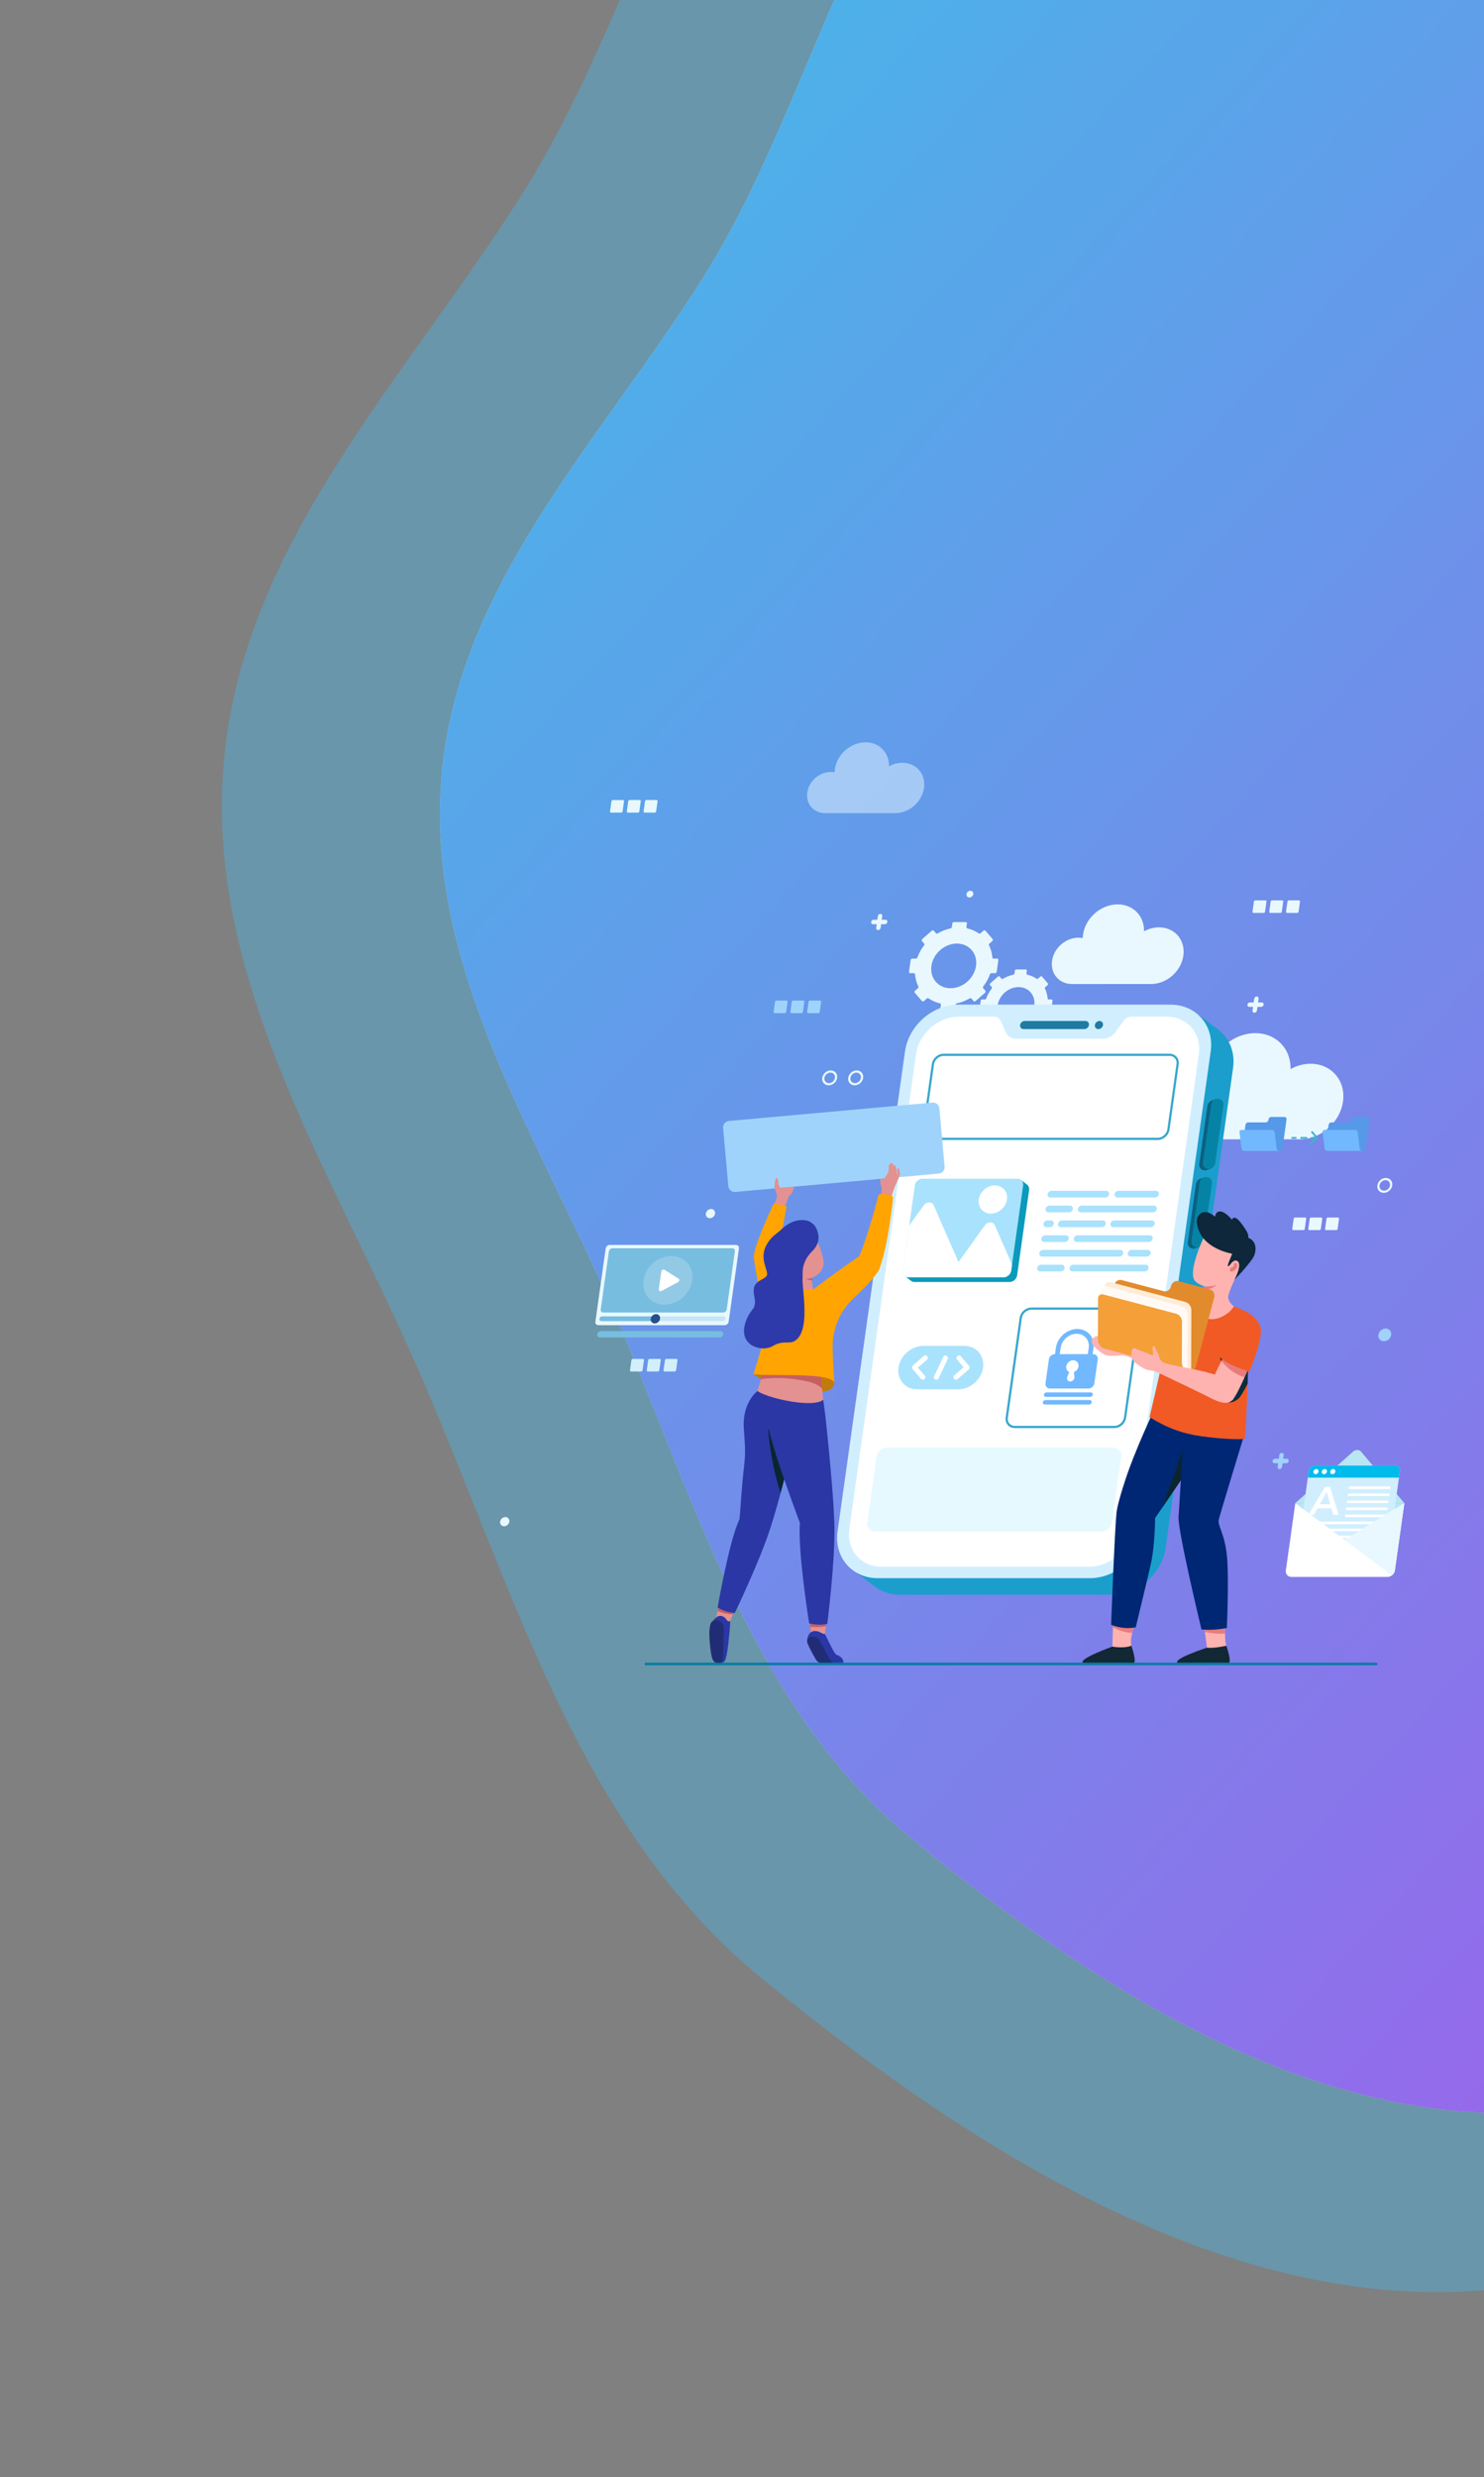 <svg width="570" height="951" viewBox="0 0 570 951" fill="none" xmlns="http://www.w3.org/2000/svg">
<rect x="0" y="0" width="570" height="951" fill="#808080" stroke="none"/>
<path fill-rule="evenodd" clip-rule="evenodd" d="M386.539 -186.672C494.703 -205.059 558.835 -64.311 649.8 -3.033C721.757 45.44 804.446 70.707 863.263 134.471C937.524 214.979 1036.64 299.262 1029.43 408.536C1022.21 518.05 903.672 579.214 828.659 659.387C753.644 739.562 699.624 856.227 591.674 876.411C483.817 896.577 377.533 829.028 292.609 759.614C220.8 700.921 196.915 607.978 159.476 523.151C125.957 447.206 78.341 374.236 86.037 291.579C93.859 207.573 156.471 144.653 201.37 73.197C259.376 -19.12 279.015 -168.393 386.539 -186.672Z" fill="#46B8E9" fill-opacity="0.4"/>
<path fill-rule="evenodd" clip-rule="evenodd" d="M432.386 -121.289C526.946 -137.363 583.013 -14.317 662.538 39.255C725.445 81.632 797.735 103.721 849.155 159.465C914.076 229.848 1000.73 303.532 994.428 399.063C988.116 494.804 884.481 548.276 818.902 618.366C753.322 688.458 706.096 790.45 611.722 808.096C517.429 825.726 424.513 766.672 350.268 705.988C287.491 654.677 266.609 573.422 233.879 499.264C204.575 432.87 162.948 369.077 169.676 296.815C176.514 223.374 231.252 168.367 270.504 105.898C321.215 25.191 338.385 -105.309 432.386 -121.289Z" fill="#C4C4C4"/>
<path fill-rule="evenodd" clip-rule="evenodd" d="M432.386 -121.289C526.946 -137.363 583.013 -14.317 662.538 39.255C725.445 81.632 797.735 103.721 849.155 159.465C914.076 229.848 1000.73 303.532 994.428 399.063C988.116 494.804 884.481 548.276 818.902 618.366C753.322 688.458 706.096 790.45 611.722 808.096C517.429 825.726 424.513 766.672 350.268 705.988C287.491 654.677 266.609 573.422 233.879 499.264C204.575 432.87 162.948 369.077 169.676 296.815C176.514 223.374 231.252 168.367 270.504 105.898C321.215 25.191 338.385 -105.309 432.386 -121.289Z" fill="url(#paint0_linear)"/>
<path d="M503.384 408.406C500.679 408.406 498.042 409.146 495.686 410.437C495.91 402.683 490.176 396.657 482.186 396.657C473.602 396.657 465.679 403.614 464.468 412.187C464.389 412.76 464.344 413.332 464.322 413.893C463.626 413.758 462.908 413.691 462.156 413.691C455.603 413.691 449.543 418.999 448.623 425.552C447.703 432.105 452.27 437.413 458.823 437.413H499.299C507.311 437.413 514.717 430.916 515.839 422.915C516.973 414.903 511.384 408.406 503.384 408.406Z" fill="#E9F8FF"/>
<path d="M445.178 356.034C443.147 356.034 441.172 356.596 439.41 357.561C439.578 351.737 435.28 347.214 429.277 347.214C422.836 347.214 416.888 352.432 415.979 358.873C415.923 359.3 415.89 359.726 415.867 360.153C415.351 360.052 414.801 359.996 414.24 359.996C409.325 359.996 404.78 363.979 404.085 368.894C403.389 373.809 406.823 377.793 411.738 377.793H442.114C448.129 377.793 453.684 372.923 454.525 366.908C455.378 360.905 451.192 356.034 445.178 356.034Z" fill="#E9F8FF"/>
<path opacity="0.5" d="M346.594 292.844C344.787 292.844 343.026 293.338 341.466 294.202C341.612 289.029 337.796 285 332.466 285C326.743 285 321.447 289.634 320.65 295.369C320.594 295.75 320.56 296.132 320.549 296.502C320.089 296.412 319.606 296.367 319.101 296.367C314.736 296.367 310.685 299.913 310.079 304.278C309.462 308.644 312.514 312.19 316.88 312.19H343.878C349.22 312.19 354.157 307.858 354.909 302.517C355.65 297.175 351.935 292.844 346.594 292.844Z" fill="#E9F8FF"/>
<path d="M382.832 373.081L383.46 368.581C383.505 368.278 383.292 368.031 382.989 368.031H381.62C381.373 368.031 381.182 367.851 381.16 367.616C381.025 365.933 380.587 364.35 379.88 362.936C379.779 362.723 379.835 362.454 380.037 362.274L381.137 361.309C381.384 361.096 381.429 360.748 381.249 360.524L378.511 357.337C378.32 357.124 377.973 357.124 377.726 357.337L376.626 358.302C376.424 358.482 376.144 358.504 375.953 358.369C374.662 357.472 373.181 356.81 371.543 356.439C371.307 356.383 371.161 356.17 371.195 355.923L371.386 354.554C371.43 354.251 371.217 354.004 370.914 354.004H366.415C366.112 354.004 365.831 354.251 365.786 354.554L365.595 355.923C365.562 356.17 365.36 356.383 365.102 356.439C363.362 356.81 361.69 357.472 360.153 358.369C359.928 358.504 359.659 358.482 359.502 358.302L358.672 357.337C358.481 357.124 358.133 357.124 357.886 357.337L354.25 360.524C354.004 360.737 353.959 361.085 354.138 361.309L354.969 362.274C355.126 362.454 355.103 362.723 354.946 362.936C353.846 364.35 352.971 365.933 352.354 367.616C352.264 367.863 352.029 368.031 351.782 368.031H350.413C350.11 368.031 349.829 368.278 349.784 368.581L349.156 373.081C349.111 373.384 349.324 373.631 349.627 373.631H350.996C351.243 373.631 351.434 373.81 351.456 374.046C351.591 375.729 352.029 377.311 352.736 378.725C352.837 378.938 352.78 379.208 352.578 379.387L351.479 380.352C351.232 380.565 351.187 380.913 351.367 381.138L354.105 384.325C354.295 384.538 354.643 384.538 354.89 384.325L355.99 383.36C356.192 383.18 356.472 383.158 356.663 383.292C357.954 384.19 359.435 384.852 361.062 385.222C361.297 385.278 361.443 385.492 361.41 385.738L361.219 387.108C361.174 387.41 361.387 387.657 361.69 387.657H366.19C366.493 387.657 366.774 387.41 366.818 387.108L367.009 385.738C367.043 385.492 367.245 385.278 367.503 385.222C369.242 384.852 370.914 384.19 372.452 383.292C372.676 383.158 372.945 383.18 373.102 383.36L373.933 384.325C374.124 384.538 374.472 384.538 374.718 384.325L378.354 381.138C378.601 380.924 378.646 380.577 378.466 380.352L377.636 379.387C377.479 379.208 377.501 378.938 377.658 378.725C378.758 377.311 379.633 375.74 380.251 374.046C380.34 373.799 380.576 373.631 380.823 373.631H382.192C382.506 373.642 382.787 373.395 382.832 373.081ZM364.181 379.353C360.31 378.938 357.572 375.774 357.673 371.846C357.808 366.662 362.465 362.263 367.525 362.263C372.261 362.263 375.56 366.101 374.887 370.836C374.191 375.875 369.265 379.915 364.181 379.353Z" fill="#E9F8FF"/>
<path d="M403.771 387.848L404.287 384.156C404.321 383.909 404.152 383.707 403.894 383.707H402.772C402.57 383.707 402.413 383.561 402.402 383.359C402.289 381.979 401.93 380.678 401.358 379.522C401.268 379.353 401.324 379.129 401.493 378.983L402.39 378.198C402.592 378.018 402.637 377.737 402.48 377.558L400.236 374.943C400.079 374.764 399.798 374.764 399.596 374.943L398.699 375.729C398.53 375.875 398.306 375.897 398.149 375.785C397.094 375.044 395.871 374.506 394.535 374.203C394.345 374.158 394.221 373.99 394.255 373.776L394.412 372.654C394.446 372.407 394.277 372.205 394.019 372.205H390.327C390.081 372.205 389.845 372.407 389.811 372.654L389.654 373.776C389.62 373.978 389.452 374.158 389.25 374.203C387.825 374.506 386.456 375.056 385.188 375.785C384.997 375.897 384.784 375.875 384.649 375.729L383.976 374.943C383.819 374.764 383.538 374.764 383.336 374.943L380.352 377.558C380.15 377.737 380.105 378.018 380.262 378.198L380.946 378.983C381.07 379.129 381.058 379.353 380.924 379.522C380.026 380.678 379.297 381.979 378.803 383.359C378.736 383.561 378.534 383.707 378.332 383.707H377.21C376.963 383.707 376.727 383.909 376.693 384.156L376.177 387.848C376.143 388.095 376.312 388.297 376.57 388.297H377.692C377.894 388.297 378.051 388.443 378.062 388.645C378.175 390.025 378.534 391.327 379.106 392.483C379.196 392.651 379.14 392.875 378.971 393.021L378.074 393.807C377.872 393.986 377.827 394.267 377.984 394.446L380.228 397.061C380.385 397.24 380.666 397.24 380.868 397.061L381.765 396.264C381.934 396.118 382.158 396.096 382.315 396.208C383.37 396.949 384.593 397.487 385.929 397.79C386.119 397.835 386.243 398.003 386.209 398.217L386.052 399.339C386.018 399.586 386.187 399.788 386.445 399.788H390.137C390.384 399.788 390.619 399.586 390.653 399.339L390.81 398.217C390.844 398.015 391.012 397.835 391.214 397.79C392.639 397.487 394.008 396.937 395.276 396.208C395.467 396.096 395.68 396.118 395.815 396.264L396.499 397.061C396.656 397.24 396.937 397.24 397.139 397.061L400.124 394.446C400.326 394.267 400.371 393.986 400.214 393.807L399.529 393.01C399.406 392.864 399.417 392.64 399.551 392.471C400.449 391.315 401.179 390.014 401.672 388.634C401.74 388.432 401.942 388.286 402.144 388.286H403.266C403.513 388.297 403.737 388.095 403.771 387.848ZM388.465 392.999C385.289 392.651 383.045 390.059 383.123 386.838C383.235 382.585 387.051 378.972 391.214 378.972C395.097 378.972 397.801 382.125 397.262 386.008C396.679 390.137 392.639 393.448 388.465 392.999Z" fill="#E9F8FF"/>
<path d="M318.274 416.688C316.692 416.688 315.592 415.409 315.817 413.826C316.041 412.244 317.5 410.965 319.082 410.965C320.664 410.965 321.764 412.244 321.54 413.826C321.326 415.409 319.856 416.688 318.274 416.688ZM318.97 411.806C317.859 411.806 316.827 412.715 316.669 413.826C316.512 414.937 317.287 415.846 318.398 415.846C319.509 415.846 320.541 414.937 320.698 413.826C320.855 412.715 320.081 411.806 318.97 411.806Z" fill="#E9F8FF"/>
<path d="M328.261 416.687C326.679 416.687 325.58 415.408 325.804 413.826C326.028 412.243 327.487 410.964 329.069 410.964C330.652 410.964 331.751 412.243 331.527 413.826C331.302 415.408 329.844 416.687 328.261 416.687ZM328.946 411.806C327.835 411.806 326.803 412.715 326.646 413.826C326.488 414.937 327.263 415.845 328.374 415.845C329.485 415.845 330.517 414.937 330.674 413.826C330.831 412.715 330.057 411.806 328.946 411.806Z" fill="#E9F8FF"/>
<path d="M500.646 472.267H496.741C496.494 472.267 496.314 472.065 496.348 471.807L496.898 467.902C496.931 467.655 497.167 467.442 497.414 467.442H501.319C501.566 467.442 501.745 467.644 501.712 467.902L501.162 471.807C501.139 472.054 500.904 472.267 500.646 472.267Z" fill="#E9F8FF"/>
<path d="M506.806 472.267H502.901C502.654 472.267 502.475 472.065 502.508 471.807L503.058 467.902C503.092 467.655 503.328 467.442 503.574 467.442H507.48C507.726 467.442 507.906 467.644 507.872 467.902L507.322 471.807C507.289 472.054 507.053 472.267 506.806 472.267Z" fill="#E9F8FF"/>
<path d="M513.247 472.267H509.342C509.095 472.267 508.916 472.065 508.949 471.807L509.499 467.902C509.533 467.655 509.768 467.442 510.015 467.442H513.92C514.167 467.442 514.347 467.644 514.313 467.902L513.763 471.807C513.73 472.054 513.494 472.267 513.247 472.267Z" fill="#E9F8FF"/>
<path d="M246.277 526.557H242.372C242.125 526.557 241.945 526.355 241.979 526.097L242.529 522.192C242.563 521.945 242.798 521.732 243.045 521.732H246.95C247.197 521.732 247.377 521.934 247.343 522.192L246.793 526.097C246.76 526.355 246.535 526.557 246.277 526.557Z" fill="#D2F0FC"/>
<path d="M252.718 526.557H248.813C248.566 526.557 248.386 526.355 248.42 526.097L248.97 522.192C249.004 521.945 249.239 521.731 249.486 521.731H253.391C253.638 521.731 253.818 521.933 253.784 522.192L253.234 526.097C253.2 526.355 252.965 526.557 252.718 526.557Z" fill="#D2F0FC"/>
<path d="M259.159 526.557H255.254C255.007 526.557 254.828 526.355 254.861 526.097L255.411 522.192C255.445 521.945 255.681 521.731 255.928 521.731H259.833C260.079 521.731 260.259 521.933 260.225 522.192L259.676 526.097C259.642 526.355 259.406 526.557 259.159 526.557Z" fill="#D2F0FC"/>
<path d="M301.43 388.97H297.525C297.278 388.97 297.099 388.769 297.132 388.51L297.682 384.605C297.716 384.358 297.952 384.145 298.199 384.145H302.104C302.35 384.145 302.53 384.347 302.496 384.605L301.946 388.51C301.913 388.769 301.688 388.97 301.43 388.97Z" fill="#A0D3FC"/>
<path d="M307.872 388.97H303.967C303.72 388.97 303.54 388.768 303.574 388.51L304.124 384.605C304.157 384.358 304.393 384.145 304.64 384.145H308.545C308.792 384.145 308.971 384.347 308.938 384.605L308.388 388.51C308.354 388.768 308.13 388.97 307.872 388.97Z" fill="#A0D3FC"/>
<path d="M314.313 388.97H310.408C310.161 388.97 309.981 388.768 310.015 388.51L310.565 384.605C310.598 384.358 310.834 384.145 311.081 384.145H314.986C315.233 384.145 315.412 384.347 315.379 384.605L314.829 388.51C314.795 388.768 314.571 388.97 314.313 388.97Z" fill="#A0D3FC"/>
<path d="M485.373 350.503H481.468C481.221 350.503 481.042 350.301 481.075 350.043L481.625 346.138C481.659 345.891 481.895 345.678 482.141 345.678H486.046C486.293 345.678 486.473 345.88 486.439 346.138L485.889 350.043C485.856 350.301 485.631 350.503 485.373 350.503Z" fill="#E9F8FF"/>
<path d="M491.815 350.503H487.91C487.663 350.503 487.483 350.301 487.517 350.043L488.067 346.138C488.1 345.891 488.336 345.678 488.583 345.678H492.488C492.735 345.678 492.914 345.88 492.881 346.138L492.331 350.043C492.297 350.301 492.073 350.503 491.815 350.503Z" fill="#E9F8FF"/>
<path d="M498.255 350.503H494.35C494.104 350.503 493.924 350.301 493.958 350.043L494.508 346.138C494.541 345.891 494.777 345.678 495.024 345.678H498.929C499.176 345.678 499.355 345.88 499.322 346.138L498.772 350.043C498.738 350.301 498.514 350.503 498.255 350.503Z" fill="#E9F8FF"/>
<path d="M238.613 311.979H234.708C234.461 311.979 234.281 311.777 234.315 311.519L234.865 307.614C234.899 307.367 235.134 307.154 235.381 307.154H239.286C239.533 307.154 239.713 307.356 239.679 307.614L239.129 311.519C239.095 311.777 238.86 311.979 238.613 311.979Z" fill="#E9F8FF"/>
<path d="M245.054 311.979H241.149C240.902 311.979 240.722 311.777 240.756 311.518L241.306 307.613C241.34 307.367 241.575 307.153 241.822 307.153H245.727C245.974 307.153 246.154 307.355 246.12 307.613L245.57 311.518C245.536 311.777 245.301 311.979 245.054 311.979Z" fill="#E9F8FF"/>
<path d="M251.495 311.979H247.59C247.343 311.979 247.164 311.777 247.197 311.518L247.747 307.613C247.781 307.367 248.017 307.153 248.263 307.153H252.169C252.415 307.153 252.595 307.355 252.561 307.613L252.011 311.518C251.978 311.777 251.742 311.979 251.495 311.979Z" fill="#E9F8FF"/>
<path d="M531.493 457.971C529.911 457.971 528.811 456.692 529.036 455.11C529.26 453.528 530.719 452.248 532.301 452.248C533.884 452.248 534.983 453.528 534.759 455.11C534.534 456.681 533.076 457.971 531.493 457.971ZM532.178 453.09C531.067 453.09 530.035 453.999 529.878 455.11C529.72 456.221 530.495 457.13 531.606 457.13C532.717 457.13 533.749 456.221 533.906 455.11C534.063 453.999 533.289 453.09 532.178 453.09Z" fill="#E9F8FF"/>
<path d="M534.333 512.496C534.142 513.843 532.896 514.931 531.55 514.931C530.203 514.931 529.261 513.843 529.451 512.496C529.642 511.15 530.888 510.061 532.234 510.061C533.581 510.05 534.523 511.138 534.333 512.496Z" fill="#A0D3FC"/>
<path d="M195.635 584.201C195.5 585.178 194.591 585.974 193.615 585.974C192.639 585.974 191.954 585.178 192.089 584.201C192.223 583.225 193.132 582.428 194.109 582.428C195.085 582.428 195.769 583.225 195.635 584.201Z" fill="#E9F8FF"/>
<path d="M274.656 465.938C274.522 466.915 273.613 467.711 272.636 467.711C271.66 467.711 270.976 466.915 271.11 465.938C271.245 464.962 272.154 464.165 273.13 464.165C274.106 464.165 274.791 464.962 274.656 465.938Z" fill="#E9F8FF"/>
<path d="M373.832 343.276C373.731 343.994 373.069 344.578 372.35 344.578C371.632 344.578 371.139 343.994 371.228 343.276C371.329 342.558 371.991 341.975 372.71 341.975C373.428 341.975 373.933 342.558 373.832 343.276Z" fill="#E9F8FF"/>
<path d="M484.385 386.569H479.863C479.392 386.569 479.066 386.187 479.134 385.716C479.201 385.245 479.628 384.863 480.099 384.863H484.621C485.092 384.863 485.418 385.245 485.351 385.716C485.294 386.187 484.857 386.569 484.385 386.569Z" fill="#E9F8FF"/>
<path d="M481.816 388.824C481.345 388.824 481.019 388.443 481.086 387.971L481.726 383.449C481.793 382.978 482.22 382.596 482.691 382.596C483.162 382.596 483.488 382.978 483.421 383.449L482.781 387.971C482.714 388.443 482.276 388.824 481.816 388.824Z" fill="#E9F8FF"/>
<path d="M494.036 561.77H489.514C489.042 561.77 488.717 561.388 488.784 560.917C488.852 560.446 489.278 560.064 489.749 560.064H494.272C494.743 560.064 495.068 560.446 495.001 560.917C494.934 561.388 494.507 561.77 494.036 561.77Z" fill="#A0D3FC"/>
<path d="M491.467 564.025C490.995 564.025 490.67 563.644 490.737 563.172L491.377 558.65C491.444 558.179 491.871 557.809 492.342 557.809C492.813 557.809 493.139 558.19 493.071 558.65L492.432 563.172C492.364 563.644 491.927 564.025 491.467 564.025Z" fill="#A0D3FC"/>
<path d="M339.853 354.823H335.331C334.86 354.823 334.534 354.442 334.602 353.97C334.669 353.499 335.095 353.117 335.567 353.117H340.089C340.56 353.117 340.886 353.499 340.818 353.97C340.751 354.442 340.313 354.823 339.853 354.823Z" fill="#E9F8FF"/>
<path d="M337.272 357.079C336.801 357.079 336.476 356.697 336.543 356.237L337.183 351.715C337.25 351.243 337.676 350.862 338.148 350.862C338.619 350.862 338.944 351.243 338.877 351.715L338.237 356.237C338.17 356.697 337.744 357.079 337.272 357.079Z" fill="#E9F8FF"/>
<path d="M467.89 395.243L467.812 395.176C467.789 395.164 467.778 395.153 467.755 395.131L459.44 388.959L459.238 392.135C458.879 392.112 458.531 392.079 458.172 392.079H376.682C366.762 392.079 357.583 400.124 356.192 410.044L330.292 594.312C329.922 596.96 330.158 599.474 330.876 601.741L325.995 601.505L335.881 609.012C336.027 609.124 336.173 609.236 336.318 609.349L336.554 609.528L336.543 609.495C339.068 611.256 342.21 612.277 345.733 612.277H427.224C437.143 612.277 446.322 604.232 447.714 594.312L473.613 410.044C474.477 403.906 472.143 398.486 467.89 395.243Z" fill="#1B9ECC"/>
<path d="M418.639 605.904H337.149C327.229 605.904 320.316 597.858 321.708 587.938L347.607 403.67C348.999 393.751 358.178 385.705 368.097 385.705H449.588C459.508 385.705 466.42 393.751 465.029 403.67L439.118 587.949C437.727 597.869 428.559 605.904 418.639 605.904Z" fill="#D1EEFE"/>
<path d="M460.473 404.725L434.843 587.108C433.721 595.064 426.371 601.505 418.415 601.505H338.596C330.64 601.505 325.097 595.052 326.219 587.108L351.849 404.725C352.971 396.78 360.31 390.328 368.277 390.328H381.833C382.977 390.328 383.953 390.934 384.38 391.933L386.276 396.275C386.95 397.824 388.487 398.789 390.271 398.789H423.711C425.507 398.789 427.302 397.824 428.424 396.275L431.533 391.933C432.24 390.945 433.384 390.328 434.529 390.328H448.084C456.051 390.328 461.595 396.769 460.473 404.725Z" fill="white"/>
<path d="M416.474 395.097H393.156C392.291 395.097 391.697 394.402 391.809 393.538C391.932 392.674 392.729 391.978 393.593 391.978H416.911C417.775 391.978 418.37 392.674 418.247 393.538C418.135 394.402 417.338 395.097 416.474 395.097Z" fill="#1F7BA3"/>
<path d="M423.666 393.537C423.543 394.401 422.746 395.097 421.882 395.097C421.018 395.097 420.423 394.401 420.536 393.537C420.659 392.673 421.456 391.978 422.32 391.978C423.184 391.978 423.779 392.673 423.666 393.537Z" fill="#1F7BA3"/>
<path d="M466.768 422.389L466.981 421.962L465.444 422.512C464.591 422.837 463.906 423.623 463.772 424.543L460.63 446.863C460.439 448.232 461.415 449.354 462.796 449.354H462.807C463.054 449.354 463.3 449.309 463.525 449.23L464.95 448.737L464.501 448.658C464.928 448.265 465.219 447.749 465.309 447.177L468.451 424.846C468.642 423.623 467.901 422.602 466.768 422.389Z" fill="#0A617F"/>
<path d="M464.233 448.848H464.221C462.841 448.848 461.865 447.726 462.056 446.357L465.198 424.037C465.366 422.837 466.499 421.849 467.722 421.849C469.103 421.849 470.079 422.971 469.888 424.34L466.746 446.671C466.567 447.861 465.433 448.848 464.233 448.848Z" fill="#0583A5"/>
<path d="M462.369 452.427L462.582 452.001L461.045 452.551C460.192 452.876 459.508 453.661 459.373 454.582L456.231 476.901C456.04 478.27 457.016 479.392 458.397 479.392H458.408C458.655 479.392 458.902 479.347 459.126 479.269L460.551 478.775L460.102 478.697C460.529 478.304 460.82 477.788 460.91 477.215L464.052 454.885C464.243 453.662 463.502 452.652 462.369 452.427Z" fill="#0A617F"/>
<path d="M459.833 478.888H459.822C458.442 478.888 457.465 477.765 457.656 476.396L460.798 454.077C460.966 452.876 462.1 451.889 463.323 451.889C464.703 451.889 465.679 453.011 465.489 454.38L462.347 476.711C462.167 477.911 461.045 478.888 459.833 478.888Z" fill="#0583A5"/>
<path d="M444.684 437.245H357.908C355.922 437.245 354.531 435.629 354.811 433.643L358.335 408.574C358.615 406.588 360.456 404.972 362.442 404.972H449.218C451.204 404.972 452.595 406.588 452.315 408.574L448.791 433.643C448.511 435.629 446.67 437.245 444.684 437.245Z" stroke="#37A6CC" stroke-width="0.851" stroke-miterlimit="10"/>
<path d="M423.027 588.028H336.251C334.265 588.028 332.874 586.412 333.154 584.426L336.678 559.357C336.958 557.371 338.799 555.755 340.785 555.755H427.56C429.547 555.755 430.938 557.371 430.658 559.357L427.134 584.426C426.853 586.412 425.013 588.028 423.027 588.028Z" fill="#E6F9FF"/>
<path d="M419.895 519.891H419.671L420.007 517.467C420.568 513.483 417.786 510.24 413.802 510.24C409.818 510.24 406.126 513.483 405.565 517.467L405.229 519.891H405.184C404.062 519.891 403.029 520.8 402.872 521.922L401.582 531.067C401.425 532.189 402.199 533.098 403.321 533.098H418.032C419.155 533.098 420.187 532.189 420.344 531.067L421.635 521.922C421.792 520.8 421.017 519.891 419.895 519.891ZM407.394 517.467C407.81 514.493 410.57 512.069 413.544 512.069C416.518 512.069 418.594 514.493 418.178 517.467L417.842 519.891H407.058L407.394 517.467Z" fill="#71B8FF"/>
<path d="M414.251 524.592C414.453 523.134 413.285 521.978 411.737 522.281C410.817 522.46 409.975 523.19 409.661 524.076C409.291 525.153 409.661 526.13 410.424 526.612C410.581 526.713 410.648 526.893 410.57 527.084L409.953 528.598C409.582 529.496 410.132 530.383 411.064 530.383C411.995 530.383 412.803 529.496 412.68 528.598L412.489 527.106C412.466 526.915 412.59 526.724 412.781 526.635C413.544 526.231 414.127 525.468 414.251 524.592Z" fill="white"/>
<path d="M418.751 536.296H401.728C401.245 536.296 400.909 535.904 400.976 535.432C401.043 534.95 401.492 534.568 401.963 534.568H418.986C419.469 534.568 419.805 534.961 419.738 535.432C419.671 535.904 419.222 536.296 418.751 536.296Z" fill="#71B8FF"/>
<path d="M418.336 539.237H401.301C400.819 539.237 400.482 538.844 400.55 538.373C400.617 537.89 401.066 537.509 401.537 537.509H418.56C419.043 537.509 419.379 537.901 419.312 538.373C419.256 538.855 418.807 539.237 418.336 539.237Z" fill="#71B8FF"/>
<path d="M428.043 547.855H389.778C387.792 547.855 386.411 546.25 386.692 544.264L392.067 505.999C392.348 504.013 394.177 502.408 396.163 502.408H434.428C436.414 502.408 437.795 504.013 437.514 505.999L432.139 544.264C431.858 546.25 430.018 547.855 428.043 547.855Z" stroke="#37A6CC" stroke-width="0.851" stroke-miterlimit="10"/>
<path d="M394.434 454.773L392.325 453.124L391.652 454.347H356.607C355.193 454.347 353.891 455.492 353.689 456.905L349.167 489.066L347.372 489.739L349.852 491.714V491.703C350.233 492.006 350.716 492.197 351.277 492.197H387.758C389.172 492.197 390.473 491.052 390.675 489.638L395.276 456.905C395.411 456.008 395.063 455.233 394.434 454.773Z" fill="#0A9ABC"/>
<path d="M392.988 455.11L388.387 487.843C388.185 489.257 386.883 490.401 385.469 490.401H348.988C347.574 490.401 346.587 489.257 346.789 487.843L351.39 455.11C351.592 453.696 352.893 452.551 354.307 452.551H390.788C392.202 452.551 393.19 453.696 392.988 455.11Z" fill="#A9E2FC"/>
<path d="M370.713 490.39H348.988C347.574 490.39 346.586 489.246 346.788 487.832L349.212 470.551L354.845 462.707C355.889 461.259 357.987 461.259 358.616 462.707L368.154 484.533L370.713 490.39Z" fill="white"/>
<path d="M388.712 485.531L388.386 487.832C388.184 489.246 386.882 490.39 385.469 490.39H363.957L368.154 484.544L378.321 470.382C379.364 468.935 381.463 468.935 382.091 470.382L388.712 485.531Z" fill="white"/>
<path d="M386.77 460.519C386.355 463.515 383.583 465.939 380.587 465.939C377.591 465.939 375.515 463.515 375.93 460.519C376.345 457.522 379.117 455.099 382.113 455.099C385.109 455.11 387.197 457.534 386.77 460.519Z" fill="white"/>
<path d="M439.668 488.135H411.929C411.211 488.135 410.717 487.551 410.818 486.844C410.919 486.126 411.581 485.554 412.299 485.554H440.039C440.757 485.554 441.25 486.137 441.149 486.844C441.037 487.562 440.386 488.135 439.668 488.135Z" fill="#A9E2FC"/>
<path d="M400.304 482.445H429.928C430.647 482.445 431.309 481.862 431.41 481.155C431.511 480.437 431.017 479.864 430.299 479.864H400.674C399.956 479.864 399.294 480.448 399.193 481.155C399.092 481.862 399.586 482.445 400.304 482.445Z" fill="#A9E2FC"/>
<path d="M424.52 459.766H403.502C402.784 459.766 402.29 459.183 402.391 458.476C402.492 457.758 403.154 457.186 403.872 457.186H424.89C425.608 457.186 426.102 457.769 426.001 458.476C425.889 459.183 425.238 459.766 424.52 459.766Z" fill="#A9E2FC"/>
<path d="M410.616 465.456H402.694C401.976 465.456 401.482 464.872 401.583 464.165C401.684 463.447 402.346 462.875 403.064 462.875H410.987C411.705 462.875 412.198 463.458 412.097 464.165C411.985 464.872 411.323 465.456 410.616 465.456Z" fill="#A9E2FC"/>
<path d="M442.855 465.456H415.116C414.398 465.456 413.904 464.872 414.005 464.165C414.106 463.447 414.768 462.875 415.486 462.875H443.225C443.944 462.875 444.437 463.458 444.336 464.165C444.235 464.872 443.573 465.456 442.855 465.456Z" fill="#A9E2FC"/>
<path d="M443.652 459.766H429.232C428.514 459.766 428.021 459.183 428.121 458.476C428.222 457.758 428.885 457.186 429.603 457.186H444.022C444.741 457.186 445.234 457.769 445.133 458.476C445.032 459.183 444.37 459.766 443.652 459.766Z" fill="#A9E2FC"/>
<path d="M403.288 471.145H401.897C401.179 471.145 400.685 470.561 400.786 469.854C400.887 469.136 401.549 468.564 402.267 468.564H403.659C404.377 468.564 404.871 469.147 404.77 469.854C404.657 470.573 403.995 471.145 403.288 471.145Z" fill="#A9E2FC"/>
<path d="M423.24 471.145H407.497C406.778 471.145 406.285 470.561 406.386 469.854C406.487 469.136 407.149 468.564 407.867 468.564H423.611C424.329 468.564 424.823 469.147 424.722 469.854C424.621 470.573 423.958 471.145 423.24 471.145Z" fill="#A9E2FC"/>
<path d="M409.012 476.846H401.089C400.371 476.846 399.877 476.262 399.978 475.555C400.079 474.837 400.741 474.265 401.46 474.265H409.382C410.1 474.265 410.594 474.848 410.493 475.555C410.392 476.262 409.73 476.846 409.012 476.846Z" fill="#A9E2FC"/>
<path d="M441.251 476.846H413.511C412.793 476.846 412.299 476.262 412.4 475.555C412.501 474.837 413.163 474.265 413.882 474.265H441.621C442.339 474.265 442.833 474.848 442.732 475.555C442.631 476.262 441.969 476.846 441.251 476.846Z" fill="#A9E2FC"/>
<path d="M442.059 471.145H427.639C426.921 471.145 426.427 470.561 426.528 469.854C426.629 469.136 427.291 468.564 428.009 468.564H442.429C443.147 468.564 443.641 469.147 443.54 469.854C443.428 470.573 442.766 471.145 442.059 471.145Z" fill="#A9E2FC"/>
<path d="M434.271 482.445H440.465C441.183 482.445 441.846 481.862 441.947 481.155C442.047 480.437 441.554 479.864 440.836 479.864H434.641C433.923 479.864 433.261 480.448 433.16 481.155C433.059 481.862 433.553 482.445 434.271 482.445Z" fill="#A9E2FC"/>
<path d="M407.418 488.135H399.507C398.789 488.135 398.295 487.551 398.396 486.844C398.497 486.126 399.159 485.554 399.877 485.554H407.8C408.518 485.554 409.011 486.137 408.91 486.844C408.798 487.562 408.136 488.135 407.418 488.135Z" fill="#A9E2FC"/>
<path d="M368.075 533.401H352.275C347.686 533.401 344.465 529.653 345.105 525.064C345.745 520.474 350.031 516.726 354.621 516.726H370.421C375.01 516.726 378.231 520.474 377.591 525.064C376.94 529.642 372.665 533.401 368.075 533.401Z" fill="#A9E2FC"/>
<path d="M354.486 529.721C354.216 529.721 353.947 529.609 353.756 529.385L350.513 525.614C350.177 525.221 350.21 524.615 350.603 524.268L354.755 520.621C355.148 520.273 355.754 520.306 356.102 520.71C356.449 521.103 356.405 521.709 356.012 522.057L352.567 525.075L355.193 528.128C355.541 528.532 355.496 529.126 355.092 529.474C354.935 529.643 354.71 529.721 354.486 529.721Z" fill="white"/>
<path d="M367.166 529.721C366.897 529.721 366.639 529.609 366.448 529.396C366.1 529.003 366.145 528.397 366.538 528.049L370.129 524.907L367.615 521.978C367.267 521.574 367.312 520.98 367.716 520.632C368.109 520.284 368.715 520.329 369.063 520.733L372.193 524.38C372.53 524.773 372.496 525.378 372.104 525.726L367.806 529.497C367.615 529.643 367.391 529.721 367.166 529.721Z" fill="white"/>
<path d="M359.648 529.721C359.513 529.721 359.367 529.688 359.244 529.631C358.772 529.407 358.559 528.835 358.795 528.363L362.307 520.946C362.532 520.475 363.104 520.262 363.575 520.497C364.046 520.722 364.26 521.294 364.024 521.765L360.512 529.183C360.343 529.519 359.996 529.721 359.648 529.721Z" fill="white"/>
<path d="M278.359 508.771H229.826C229.097 508.771 228.581 508.176 228.682 507.447L232.643 479.292C232.744 478.563 233.428 477.968 234.158 477.968H282.691C283.42 477.968 283.936 478.563 283.835 479.292L279.874 507.447C279.762 508.176 279.088 508.771 278.359 508.771Z" fill="#E9F8FF"/>
<path d="M277.809 503.912H231.734C231.094 503.912 230.645 503.395 230.735 502.756L233.877 480.391C233.967 479.752 234.562 479.236 235.19 479.236H281.265C281.905 479.236 282.354 479.752 282.264 480.391L279.122 502.756C279.043 503.384 278.449 503.912 277.809 503.912Z" fill="#77BDE0"/>
<path d="M276.418 513.483H230.443C229.781 513.483 229.31 512.945 229.4 512.271C229.489 511.609 230.107 511.06 230.78 511.06H276.754C277.416 511.06 277.888 511.598 277.798 512.271C277.697 512.945 277.08 513.483 276.418 513.483Z" fill="#77BDE0"/>
<path opacity="0.31" d="M277.596 507.211H231.015C230.51 507.211 230.163 506.807 230.241 506.302C230.308 505.797 230.768 505.393 231.273 505.393H277.854C278.359 505.393 278.707 505.797 278.628 506.302C278.561 506.807 278.101 507.211 277.596 507.211Z" fill="#77BDE0"/>
<path d="M250.9 507.211H231.015C230.51 507.211 230.163 506.807 230.241 506.302C230.308 505.797 230.768 505.393 231.273 505.393H251.158C251.663 505.393 252.011 505.797 251.932 506.302C251.854 506.807 251.394 507.211 250.9 507.211Z" fill="#77BDE0"/>
<path opacity="0.2" d="M262.462 497.934C266.511 494.16 267.134 488.249 263.855 484.731C260.575 481.213 254.635 481.421 250.587 485.194C246.538 488.968 245.915 494.879 249.194 498.397C252.474 501.915 258.414 501.708 262.462 497.934Z" fill="white"/>
<path d="M255.254 487.528L260.618 490.906C261.089 491.198 260.988 491.938 260.427 492.241L254.109 495.619C253.559 495.911 252.965 495.54 253.043 494.957L253.997 488.213C254.098 487.607 254.782 487.237 255.254 487.528Z" fill="white"/>
<path d="M253.526 506.313C253.391 507.3 252.471 508.108 251.483 508.108C250.496 508.108 249.8 507.3 249.946 506.313C250.081 505.325 251.001 504.517 251.988 504.517C252.976 504.517 253.66 505.314 253.526 506.313Z" fill="#274F89"/>
<path d="M539.404 577.098L516.468 591.271L497.515 577.098H539.404Z" fill="#B8E6F4"/>
<path d="M539.404 577.098L522.808 557.348C522.067 556.473 520.653 556.473 519.666 557.348L497.515 577.098H539.404Z" fill="#B8E6F4"/>
<path d="M533.131 597.297H498.12L502.709 564.631C502.866 563.554 503.854 562.679 504.931 562.679H536.037C537.114 562.679 537.866 563.554 537.72 564.631L533.131 597.297Z" fill="#D1EEFE"/>
<path d="M537.339 567.313H502.328L502.709 564.631C502.866 563.554 503.854 562.679 504.931 562.679H536.037C537.114 562.679 537.866 563.554 537.72 564.631L537.339 567.313Z" fill="#01BBEC"/>
<path d="M506.446 564.99C506.367 565.54 505.862 565.978 505.324 565.978C504.785 565.978 504.403 565.54 504.482 564.99C504.56 564.44 505.065 564.003 505.604 564.003C506.143 564.014 506.524 564.452 506.446 564.99Z" fill="white"/>
<path d="M509.678 564.99C509.599 565.54 509.094 565.978 508.556 565.978C508.006 565.978 507.635 565.54 507.703 564.99C507.781 564.44 508.286 564.003 508.825 564.003C509.375 564.014 509.756 564.452 509.678 564.99Z" fill="white"/>
<path d="M512.91 564.99C512.831 565.54 512.326 565.978 511.788 565.978C511.238 565.978 510.867 565.54 510.946 564.99C511.025 564.44 511.53 564.003 512.068 564.003C512.607 564.014 512.977 564.452 512.91 564.99Z" fill="white"/>
<path d="M511.372 579.095H506.02L504.617 581.575H502.563L508.892 570.859H510.856L514.189 581.575H512.113L511.372 579.095ZM510.935 577.535L509.577 572.856L506.917 577.535H510.935Z" fill="white"/>
<path d="M533.961 571.667H518.083L518.229 570.668H534.096L533.961 571.667Z" fill="white"/>
<path d="M533.58 574.371H517.701L517.847 573.372H533.714L533.58 574.371Z" fill="white"/>
<path d="M533.198 577.064H517.331L517.466 576.077H533.333L533.198 577.064Z" fill="white"/>
<path d="M532.816 579.769H516.949L517.084 578.77H532.962L532.816 579.769Z" fill="white"/>
<path d="M532.435 582.473H516.568L516.714 581.474H532.581L532.435 582.473Z" fill="white"/>
<path d="M532.065 585.166H502.631L502.766 584.167H532.199L532.065 585.166Z" fill="white"/>
<path d="M531.683 587.871H502.249L502.384 586.872H531.818L531.683 587.871Z" fill="white"/>
<path d="M531.302 590.564H501.868L502.014 589.565H531.436L531.302 590.564Z" fill="white"/>
<path d="M530.92 593.268H501.486L501.632 592.27H531.066L530.92 593.268Z" fill="white"/>
<path d="M539.404 577.098L535.768 602.93C535.656 603.693 535.218 604.389 534.613 604.838C534.119 605.219 533.524 605.433 532.907 605.433H496.056C494.664 605.433 493.688 604.299 493.89 602.919L497.526 577.087L516.479 591.26H516.49L539.404 577.098Z" fill="white"/>
<path d="M539.404 577.098L535.768 602.93C535.656 603.693 535.218 604.389 534.612 604.838L516.479 591.26L539.404 577.098Z" fill="#E9F8FF"/>
<path d="M503.327 439.108L505.874 436.875L503.956 434.642" stroke="#41B3CE" stroke-width="0.718" stroke-miterlimit="10" stroke-linecap="round" stroke-linejoin="round"/>
<path d="M505.874 436.875H496.347" stroke="#41B3CE" stroke-width="0.718" stroke-miterlimit="10" stroke-linecap="round" stroke-dasharray="2.04 2.04"/>
<path d="M487.225 429.783L487.203 429.985C487.135 430.501 486.653 430.916 486.137 430.916H479.449C478.932 430.916 478.461 431.331 478.383 431.847L477.103 440.937C477.036 441.453 477.395 441.868 477.9 441.868H491.523C492.039 441.868 492.51 441.453 492.589 440.937L494.16 429.783C494.239 429.244 493.857 428.818 493.33 428.818H488.336C487.797 428.818 487.304 429.244 487.225 429.783Z" fill="#5699E8"/>
<path d="M490.333 440.959L490.299 440.678L489.592 434.765C489.525 434.204 489.076 433.811 488.492 433.811H476.766C476.373 433.811 476.025 434.181 476.07 434.574L476.822 440.813C476.901 441.441 477.406 441.879 478.045 441.879H489.918H490.434H491.444C490.647 441.868 490.4 441.307 490.333 440.959Z" fill="#71B8FF"/>
<path d="M519.149 429.783L519.127 429.985C519.06 430.501 518.577 430.916 518.061 430.916H511.373C510.857 430.916 510.385 431.331 510.307 431.847L509.028 440.937C508.96 441.453 509.319 441.868 509.824 441.868H523.447C523.963 441.868 524.435 441.453 524.513 440.937L526.084 429.783C526.163 429.244 525.781 428.818 525.254 428.818H520.26C519.711 428.818 519.217 429.244 519.149 429.783Z" fill="#5699E8"/>
<path d="M522.246 440.959L522.213 440.678L521.506 434.765C521.438 434.204 520.99 433.811 520.406 433.811H508.691C508.298 433.811 507.95 434.181 507.995 434.574L508.747 440.813C508.825 441.441 509.33 441.879 509.97 441.879H521.842H522.359H523.369C522.572 441.868 522.325 441.307 522.246 440.959Z" fill="#71B8FF"/>
<path d="M471.043 631.825L466.768 633.733L463.715 633.554L462.964 627.786L462.627 625.205L469.573 623.735L470.336 623.578L470.359 623.903L470.583 628.695L470.662 630.277L471.043 631.825Z" fill="#FEB3B0"/>
<path d="M470.516 627.158C467.419 627.427 464.119 626.843 462.807 626.574L462.627 625.205L469.573 623.735C469.854 623.802 470.112 623.859 470.359 623.903L470.516 627.158Z" fill="#E87C7C"/>
<path d="M435.841 622.478L435.673 623.275L434.596 628.313L434.517 628.695C434.293 629.727 434.304 630.793 434.562 631.814L430.287 633.711L427.223 633.531L427.436 626.338L427.492 624.386L434.416 622.792L435.841 622.478Z" fill="#FEB3B0"/>
<path d="M435.674 623.276L434.899 626.923C431.387 626.799 428.324 625.251 427.459 624.779L427.504 623.186L434.406 622.816C434.843 622.962 435.27 623.119 435.674 623.276Z" fill="#E87C7C"/>
<path d="M427.257 632.173C427.257 632.173 413.645 637.032 416.08 638.48C416.552 638.76 434.854 639.411 435.651 638.311C436.447 637.212 434.551 631.836 434.551 631.836C434.551 631.836 432.127 632.981 427.257 632.173Z" fill="#122835"/>
<path d="M461.527 537.419L444.011 539.832C444.011 539.832 435.583 557.18 431.622 570.085C431.555 570.163 429.198 577.648 428.884 580.476C428.11 587.68 426.774 623.78 426.774 623.78C426.774 623.78 430.915 625.777 436.234 624.79C436.234 624.79 440.745 606.173 441.968 600.798C443.674 593.246 443.674 582.832 443.674 582.832C443.674 582.832 461.471 556.945 463.491 552.4C465.5 547.866 461.527 537.419 461.527 537.419Z" fill="#002774"/>
<path d="M454.256 556.922L446.502 578.703L458.453 561.141L454.256 556.922Z" fill="#0A2530"/>
<path d="M478.146 550.089C478.146 550.089 468.72 581.004 468.137 583.36C467.553 585.717 470.347 588.511 471.234 597.196C472.12 605.882 471.223 625.037 471.223 625.037C471.223 625.037 465.836 626.17 461.482 625.564C461.482 625.564 452.314 587.703 452.685 582.328C453.055 576.953 455.109 542.952 455.109 542.952" fill="#002774"/>
<path d="M456.22 520.374L454.177 528.296C447.321 526.254 433.754 521.036 433.754 521.036C433.754 521.036 431.555 520.06 430.096 520.385C429.905 520.43 429.692 520.452 429.456 520.452C428.458 520.542 426.483 520.665 425.181 520.43C424.092 520.228 419.974 517.523 419.447 515.593C418.919 513.663 421.141 512.721 421.904 512.968C422.656 513.226 423.43 513.91 426.382 514.583C427.56 514.819 428.693 515.077 429.052 514.819C429.512 514.494 427.358 514.146 426.37 513.742C425.383 513.338 425.26 512.62 426.797 512.53C428.334 512.44 430.388 512.631 431.319 513.753C432.239 514.875 434.528 515.649 434.528 515.649C434.528 515.649 449.352 518.41 456.186 520.374C456.197 520.374 456.208 520.374 456.22 520.374Z" fill="#FEB3B0"/>
<path d="M479.381 524.391C479.347 526.635 479.291 528.936 479.224 531.214C478.943 539.989 478.438 548.495 478.158 552.377C475.992 552.793 468.384 552.4 461.348 551.401C454.189 550.38 448.365 548.282 441.531 544.074C441.531 544.074 445.795 526.209 447.018 519.846C447.097 519.454 447.164 519.095 447.209 518.78C447.231 518.702 447.242 518.612 447.254 518.522C447.826 515.638 449.386 508.625 452.157 502.857C455.367 496.192 458.935 495.743 459.653 495.72C463.042 497.662 468.013 499.277 473.938 501.555C475.218 502.049 476.654 502.666 478.158 503.351C478.146 503.362 478.146 503.362 478.146 503.362C478.146 503.362 479.302 509.265 479.392 518.118C479.414 520.104 479.403 522.214 479.381 524.391Z" fill="#F15A25"/>
<path d="M479.38 524.391C479.347 526.636 479.291 528.936 479.223 531.214C477.967 533.716 476.564 536.23 475.655 537.016C473.68 538.755 471.896 538.407 471.896 538.407L476.418 528.296C469.012 524.526 468.529 521.092 468.529 521.092L479.38 524.391Z" fill="#0C2D3D"/>
<path d="M471.806 497.437C471.458 499.266 472.884 500.691 473.938 501.556C473.669 502.027 472.614 503.385 471.919 503.912C463.817 510.005 458.621 503.946 458.902 499.379C458.991 497.92 459.407 496.091 459.788 495.72C460.596 495.967 461.539 496.046 462.234 494.98C462.425 494.688 462.594 494.318 462.739 493.846L462.762 493.835C461.55 493.499 459.687 492.78 458.868 491.636C456.253 487.989 462.246 475.309 462.246 475.309C466.398 466.028 478.225 472.166 478.809 477.351C479.179 480.594 477.978 484.432 475.958 487.675C475.869 487.809 472.334 494.767 471.806 497.437Z" fill="#FEB3B0"/>
<path d="M467.34 493.173C467.34 493.173 465.511 495.383 462.246 494.98C462.436 494.688 462.605 494.317 462.751 493.846L462.773 493.835C462.762 493.835 465.04 494.25 467.34 493.173Z" fill="#E87C7C"/>
<path d="M449.835 493.588L449.711 494.059C449.386 495.294 448.129 496.023 446.895 495.698L430.904 491.467C429.67 491.142 428.413 491.871 428.087 493.105L422.342 514.841C422.017 516.076 422.746 517.333 423.98 517.658L456.534 526.276C457.768 526.602 459.025 525.872 459.35 524.638L466.409 497.987C466.745 496.708 465.982 495.395 464.703 495.058L452.775 491.905C451.484 491.546 450.171 492.309 449.835 493.588Z" fill="#E28B2D"/>
<path d="M457.588 502.992L457.51 525.996L427.256 517.984C425.472 517.512 424.238 514.157 424.249 512.317L424.316 493.902C424.316 492.78 425.394 491.95 426.493 492.241L455.187 499.838C456.601 500.22 457.599 501.51 457.588 502.992Z" fill="#FFECD7"/>
<path d="M456.219 504.552L456.14 525.828L425.887 517.815C424.103 517.344 422.869 515.717 422.88 513.877L422.947 495.462C422.947 494.34 424.025 493.51 425.124 493.802L453.818 501.398C455.231 501.78 456.23 503.07 456.219 504.552Z" fill="#FFFAF5"/>
<path d="M453.941 523.257V522.528L453.997 507.413C453.997 505.988 453.043 504.731 451.663 504.36L423.643 496.943C422.7 496.696 421.769 497.403 421.758 498.391L421.702 514.325C421.691 515.919 422.768 517.321 424.316 517.736L452.707 525.244L453.941 525.569L456.365 526.209C454.435 525.715 454.02 524.178 453.941 523.257Z" fill="#F49F38"/>
<path d="M479.47 475.207C479.594 474.209 479.19 473.154 478.539 472.211C478.539 472.211 476.227 468.497 474.881 467.756C473.523 467.005 473.197 468.295 473.197 468.295C473.197 468.295 470.628 465.108 468.619 465.108C466.779 465.108 466.723 467.15 466.723 467.15C466.723 467.15 463.637 464.244 461.348 465.748C458.823 467.397 459.597 470.618 460.854 473.244C463.053 477.856 468.372 480.336 473.276 481.368L471.918 484.723C471.918 484.723 471.391 486.036 471.727 486.16C471.963 486.249 472.805 485.127 472.805 485.127C472.805 485.127 473.949 483.511 475.128 484.072C477.473 485.183 474.14 491.378 474.14 491.378C474.14 491.378 479.078 486.272 481.153 483.107C482.702 480.773 482.983 476.565 479.47 475.207Z" fill="#0E273A"/>
<path d="M474.814 487.069C474.174 487.978 472.805 488.572 472.468 488.034C472.266 487.72 472.48 487.181 472.76 486.687C472.973 486.418 473.534 486.631 473.815 486.182C474.107 485.711 473.725 485.453 473.961 485.184C474.219 484.982 474.499 484.836 474.724 484.892C475.184 485.026 475.577 485.991 474.814 487.069Z" fill="#E87C7C"/>
<path d="M480.021 523.471C479.953 523.101 479.908 522.742 479.92 522.383C479.953 522.73 479.987 523.101 480.021 523.471Z" fill="#12364C"/>
<path d="M479.919 524.402C479.919 524.402 479.785 524.728 479.549 525.289C479.212 526.086 478.663 527.354 478.034 528.779C476.575 532.033 474.645 536.095 473.534 537.329C471.604 539.473 464.759 535.321 465.657 530.855C466.151 528.453 467.767 525.109 469.169 522.54C469.584 521.777 469.977 521.081 470.314 520.497C470.965 519.375 471.413 518.668 471.413 518.668L477.361 522.674L478.315 523.325L479.919 524.402Z" fill="#FEB3B0"/>
<path d="M479.549 525.288C479.213 526.085 478.663 527.353 478.034 528.778C472.435 527.117 469.169 522.539 469.169 522.539C469.585 521.776 469.977 521.08 470.314 520.497L472.255 520.822L477.361 522.674L478.034 522.921C478.034 522.921 478.147 523.067 478.315 523.325C478.618 523.762 479.1 524.492 479.549 525.288Z" fill="#E87C7C"/>
<path d="M473.804 536.993L469.944 528.812C469.944 528.812 463.772 526.579 455.535 525.109C453.055 524.672 450.171 524.043 448.118 523.561C447.77 523.449 446.255 523.022 445.761 522.124C445.189 521.092 445.189 520.25 444.695 519.521C444.202 518.78 443.865 517.602 443.472 516.985C443.079 516.379 442.586 517.131 442.709 517.95C442.833 518.814 443.046 519.858 442.777 520.217C442.507 520.565 440.959 519.499 440.487 519.499C440.016 519.499 438.467 522.854 438.681 524.38C438.894 525.906 441.912 526.153 442.72 526.265C443.506 526.377 446.401 527.746 446.524 527.802C451.204 530.024 461.483 534.939 464.636 536.555C468.732 538.676 471.919 539.596 473.804 536.993Z" fill="#FEB3B0"/>
<path d="M478.158 503.351C478.158 503.351 482.613 505.27 484.071 509.231C485.53 513.192 479.92 526.602 479.92 526.602C479.92 526.602 471.75 524.313 468.519 521.092C468.945 518.41 478.158 503.351 478.158 503.351Z" fill="#F15A25"/>
<path d="M440.913 519.633C440.913 519.633 438.938 518.847 437.67 518.41C436.391 517.972 436.155 517.411 435.269 517.692C434.382 517.983 434.416 520.452 434.921 521.72C435.617 523.471 439.499 525.446 439.499 525.446L440.756 523.078L440.913 519.633Z" fill="#FEB3B0"/>
<path d="M463.581 632.588C463.581 632.588 449.958 637.032 452.393 638.48C452.864 638.76 471.335 639.411 472.132 638.311C472.928 637.212 471.032 631.836 471.032 631.836C471.032 631.836 466.308 632.925 463.581 632.588Z" fill="#122835"/>
<path d="M360.59 450.576L282.433 457.623C281.075 457.747 279.874 456.748 279.751 455.39L277.742 433.048C277.619 431.69 278.618 430.49 279.975 430.366L358.133 423.319C359.491 423.196 360.691 424.194 360.815 425.552L362.823 447.894C362.947 449.252 361.948 450.453 360.59 450.576Z" fill="#A0D3FC"/>
<path d="M320.496 531.18C320.496 531.18 320.181 533.918 316.22 534.255C297.435 535.803 292.285 529.059 289.378 527.567L314.391 527.455C314.391 527.443 320.316 528.319 320.496 531.18Z" fill="#C17B0A"/>
<path d="M316.984 543.165L307.255 543.367L294.26 540.707L288.84 538.912C290.019 537.341 291.354 532.931 292.252 529.519C292.903 527.062 293.329 525.132 293.329 525.132L303.092 524.088L307.782 523.583C307.782 523.583 313.965 522.719 315.357 526.086C315.559 526.568 315.66 527.129 315.626 527.803C315.559 529.329 315.637 531.236 315.794 533.189C316.176 538.048 316.984 543.165 316.984 543.165Z" fill="#E49191"/>
<path d="M315.794 533.189C315.794 533.189 314.638 531.337 309.723 530.282C299.478 528.083 292.251 529.519 292.251 529.519C292.902 527.062 293.329 525.132 293.329 525.132L303.091 524.088C307.142 524.582 312.416 525.266 313.987 525.648C314.526 525.783 314.975 525.928 315.356 526.086C315.558 526.568 315.659 527.129 315.626 527.802C315.558 529.329 315.637 531.236 315.794 533.189Z" fill="#C55F60"/>
<path d="M338.484 459.027C338.484 459.027 338.563 457.86 338.641 456.648C338.72 455.537 338.215 454.808 338.17 454.539C338.047 453.82 338.17 452.597 338.17 452.597L339.73 452.451C339.73 452.451 340.392 451.498 341.043 450.263C341.222 449.927 341.335 449.567 341.335 449.186C341.335 448.21 341.368 448.097 341.424 447.525C341.492 446.74 342.131 446.448 342.367 447.379C342.591 448.243 342.569 449.444 342.569 449.893C342.569 450.353 341.739 452.317 341.739 452.317C341.739 452.317 344.129 453.697 344.196 454.146C344.263 454.606 343.164 456.435 342.322 459.734" fill="#E49191"/>
<path d="M342.232 447.704C342.232 447.704 341.985 446.604 342.49 446.469C342.905 446.357 343.141 447.221 343.265 447.704C343.388 448.175 343.612 449.69 343.702 450.195C343.792 450.7 342.614 453.651 342.614 453.651L341.267 452.461L341.929 449.016" fill="#E49191"/>
<path d="M343.164 448.365C343.164 448.365 343.096 447.557 343.478 447.378C343.86 447.198 344.073 447.883 344.196 448.365C344.32 448.837 344.544 450.352 344.634 450.857C344.724 451.362 343.545 454.313 343.545 454.313L342.199 453.123L342.861 449.678" fill="#E49191"/>
<path d="M344.645 448.792C344.577 449.23 344.757 449.925 344.802 450.24C344.847 450.599 344.42 451.373 344.42 451.373L343.534 453.92L343.971 455.02L345.352 451.811L345.587 451.16C345.711 450.778 345.733 450.374 345.643 449.982C345.441 449.14 345.049 447.849 344.645 448.792Z" fill="#E49191"/>
<path d="M297.189 462.886C297.189 462.886 298.513 459.576 298.491 459.15C298.468 458.723 297.649 456.512 297.526 456.086C297.413 455.66 297.593 452.989 297.941 452.495C298.289 452.001 298.648 452.349 298.782 452.843C298.928 453.337 299.029 454.336 299.007 454.65C298.984 454.964 299.759 456.052 299.759 456.052L303.63 455.705L304.999 455.581C304.999 455.581 304.752 456.793 304.472 457.522C304.191 458.263 303.63 458.712 303.237 459.082C302.856 459.453 301.835 462.247 301.498 463.313" fill="#E49191"/>
<path d="M283.836 614.735L282.018 618.753L281.591 619.718L279.964 623.32C277.596 623.454 274.858 621.637 274.858 621.637L275.678 618.472L276.183 616.508L277.271 612.289L283.836 614.735Z" fill="#E49191"/>
<path d="M282.017 618.753L281.591 619.718C279.178 619.897 276.665 618.91 275.677 618.472L276.182 616.508L280.817 617.552L282.017 618.753Z" fill="#C55F60"/>
<path d="M297.144 462.123C297.144 462.123 300.309 462.415 302.126 463.155C302.126 463.155 299.905 476.823 297.705 482.086C295.943 486.317 299.31 497.695 299.31 497.695L292.902 502.049C292.902 502.049 289.906 486.653 289.536 482.815C289.166 478.978 297.144 462.123 297.144 462.123Z" fill="#FFA401"/>
<path d="M317.859 619.572L317.657 621.087L317.242 624.352L316.849 627.337C314.246 628.201 311.452 627.337 311.452 627.337L311.261 624.565L310.992 620.761L310.913 619.572H317.859Z" fill="#E49191"/>
<path d="M317.657 621.087L317.242 624.352C315.29 624.824 312.518 624.667 311.261 624.566L310.992 620.761C312.709 620.784 316.221 620.952 317.657 621.087Z" fill="#C55F60"/>
<path d="M310.094 629.447C310.094 629.447 310.105 627.494 311.654 626.529C311.654 626.529 312.653 625.8 314.583 626.473C315.2 626.686 316.3 627.494 316.85 627.326C316.85 627.326 317.848 629.357 319.015 631.702C319.554 632.779 320.25 634.283 321.147 635.271C322.718 635.731 323.65 636.729 323.863 637.526C324.132 638.547 324.031 638.828 321.147 638.828C321.147 638.828 317.209 637.863 316.12 636.752C315.032 635.63 310.094 629.447 310.094 629.447Z" fill="#2B37A5"/>
<path d="M316.468 638.828C315.178 638.828 313.977 638.155 313.315 637.044C312.114 635.024 310.476 631.848 310.173 630.95C309.118 627.831 313.225 628.01 314.235 629.121C315.099 630.086 316.345 632.589 317.478 634.822C318.611 637.055 319.43 638.379 321.147 638.839H316.468V638.828Z" fill="#202D74"/>
<path d="M316.984 543.165L316.21 537.386C316.21 537.386 314.751 539.327 306.66 538.463C300.399 537.789 293.082 535.657 290.95 534.053C288.201 536.252 285.16 541.268 285.71 548.618C286.046 553.096 286.439 557.584 285.9 562.039C284.834 570.792 284.318 581.149 284.026 583.27C280.009 591.754 275.633 617.193 275.633 617.193C275.633 617.193 278.943 619.246 282.254 619.235C282.254 619.235 291.938 599.081 295.91 586.625C297.133 582.788 298.525 578.108 299.849 573.115C301.195 568.144 302.475 562.847 303.485 557.752C304.618 551.985 305.415 546.497 305.549 542.02C308.512 542.817 310.689 543.378 310.812 543.355C311.227 543.299 316.984 543.165 316.984 543.165Z" fill="#2B37A5"/>
<path d="M303.473 557.764C302.463 562.858 301.184 568.144 299.837 573.126C295.798 561.332 295.057 548.73 295.057 548.73C295.057 548.73 301.027 555.385 303.473 557.764Z" fill="#0A2530"/>
<path d="M317.758 623.454C317.758 623.454 314.84 624.251 310.789 623.264C310.789 623.264 306.323 595.199 307.255 584.752C307.255 584.752 301.801 570.175 298.143 558.83C297.447 556.664 296.235 552.501 295.741 550.683C294.451 545.937 295.124 541.953 296.359 538.912L316.984 543.165C317.836 551.076 320.372 575.427 320.518 586.637C320.709 600.114 317.758 623.454 317.758 623.454Z" fill="#2B37A5"/>
<path d="M343.062 459.542C343.062 459.542 341.244 478.405 337.586 487.629C335.835 490.513 331.941 494.643 328.036 498.245C322.83 503.048 319.822 509.769 319.811 516.861C319.8 519.611 320.08 524.862 320.496 531.18C320.237 527.095 301.06 528.206 292.341 527.825C291.118 527.769 290.108 527.69 289.378 527.555C292.173 519.083 293.194 514.583 293.777 511.498C295.741 501.241 299.018 495.181 303.506 492.533L312.506 494.923C312.506 494.923 321.225 488.258 330 482.333C333.557 474.096 337.496 458.555 337.496 458.555C337.496 458.555 340.728 457.859 343.062 459.542Z" fill="#FFA401"/>
<path d="M312.371 494.979C311.81 495.159 309.465 495.765 307.243 494.239C304.696 492.488 307.288 489.189 307.288 489.189H312.012L311.9 490.064C311.9 490.064 311.855 490.727 311.889 491.613C311.911 492.645 312.024 493.981 312.371 494.979Z" fill="#E49191"/>
<path d="M311.9 490.064C311.9 490.064 311.855 490.727 311.889 491.613C310.015 491.456 308.511 490.401 308.511 490.401C308.511 490.401 310.262 489.986 310.823 489.189H312.012L311.9 490.064Z" fill="#C55F60"/>
<path d="M313.707 476.195C313.707 476.195 315.57 479.842 316.277 483.848C316.647 485.947 315.761 488.079 314.032 489.336C313.359 489.818 312.686 490.211 312.058 490.503C310.15 491.423 307.849 491.041 306.357 489.526C305.515 488.674 304.584 487.484 303.731 485.857C299.927 478.63 308.253 470.573 313.707 476.195Z" fill="#E49191"/>
<path d="M280.446 622.242C280.446 622.242 280.424 624.318 280.312 625.429C280.2 626.54 279.425 636.55 278.337 637.728C277.877 638.222 277.304 638.693 276.014 638.693C274.735 638.693 274.78 636.785 273.568 633.733C272.322 630.602 273.074 625.564 273.523 622.871C273.714 622.433 274.477 621.546 275.127 620.952C275.599 620.525 276.216 620.335 276.844 620.391C277.764 620.469 278.393 620.896 279.347 622.209C279.571 622.512 280.2 622.68 280.446 622.242Z" fill="#2B37A5"/>
<path d="M272.838 623.746C273.175 622.433 274.353 621.816 275.184 621.939C276.508 622.141 278.146 622.972 278.023 625.799C277.899 628.627 277.776 636.269 277.54 637.245C276.979 639.49 274.499 638.895 273.702 637.066C273.276 636.067 272.838 633.531 272.614 630.479C272.468 628.38 272.255 626.058 272.838 623.746Z" fill="#202D74"/>
<path d="M313.18 470.955C312.675 470.079 311.227 468.935 310.026 468.643C306.548 467.779 302.979 469.372 300.544 471.605C300.544 471.605 299.489 472.638 297.941 473.827C296.392 475.017 294.911 476.756 294.024 478.742C291.747 483.859 295.427 488.191 294.496 489.773C293.564 491.366 289.794 491.647 289.525 494.912C289.255 498.189 290.725 498.963 289.525 502.083C289.525 502.094 289.525 502.094 289.525 502.094C287.931 504.069 286.596 506.235 286.012 508.939C284.239 517.108 293.003 519.083 296.74 516.817C300.477 514.55 302.889 515.941 304.752 515.089C311.609 511.947 308.063 495.159 308.253 491.176C308.287 490.446 308.287 489.627 308.276 488.752C308.242 485.542 309.69 482.558 312.001 480.336C314.088 478.338 315.525 474.994 313.18 470.955Z" fill="#2E3AAA"/>
<path d="M248.094 638.843L528.588 638.843" stroke="#0A7CA4" stroke-miterlimit="10" stroke-linecap="round"/>
<defs>
<linearGradient id="paint0_linear" x1="198.653" y1="20.092" x2="956.938" y2="717.249" gradientUnits="userSpaceOnUse">
<stop stop-color="#46B8E9"/>
<stop offset="0.843" stop-color="#9A64EB"/>
</linearGradient>
</defs>
</svg>
